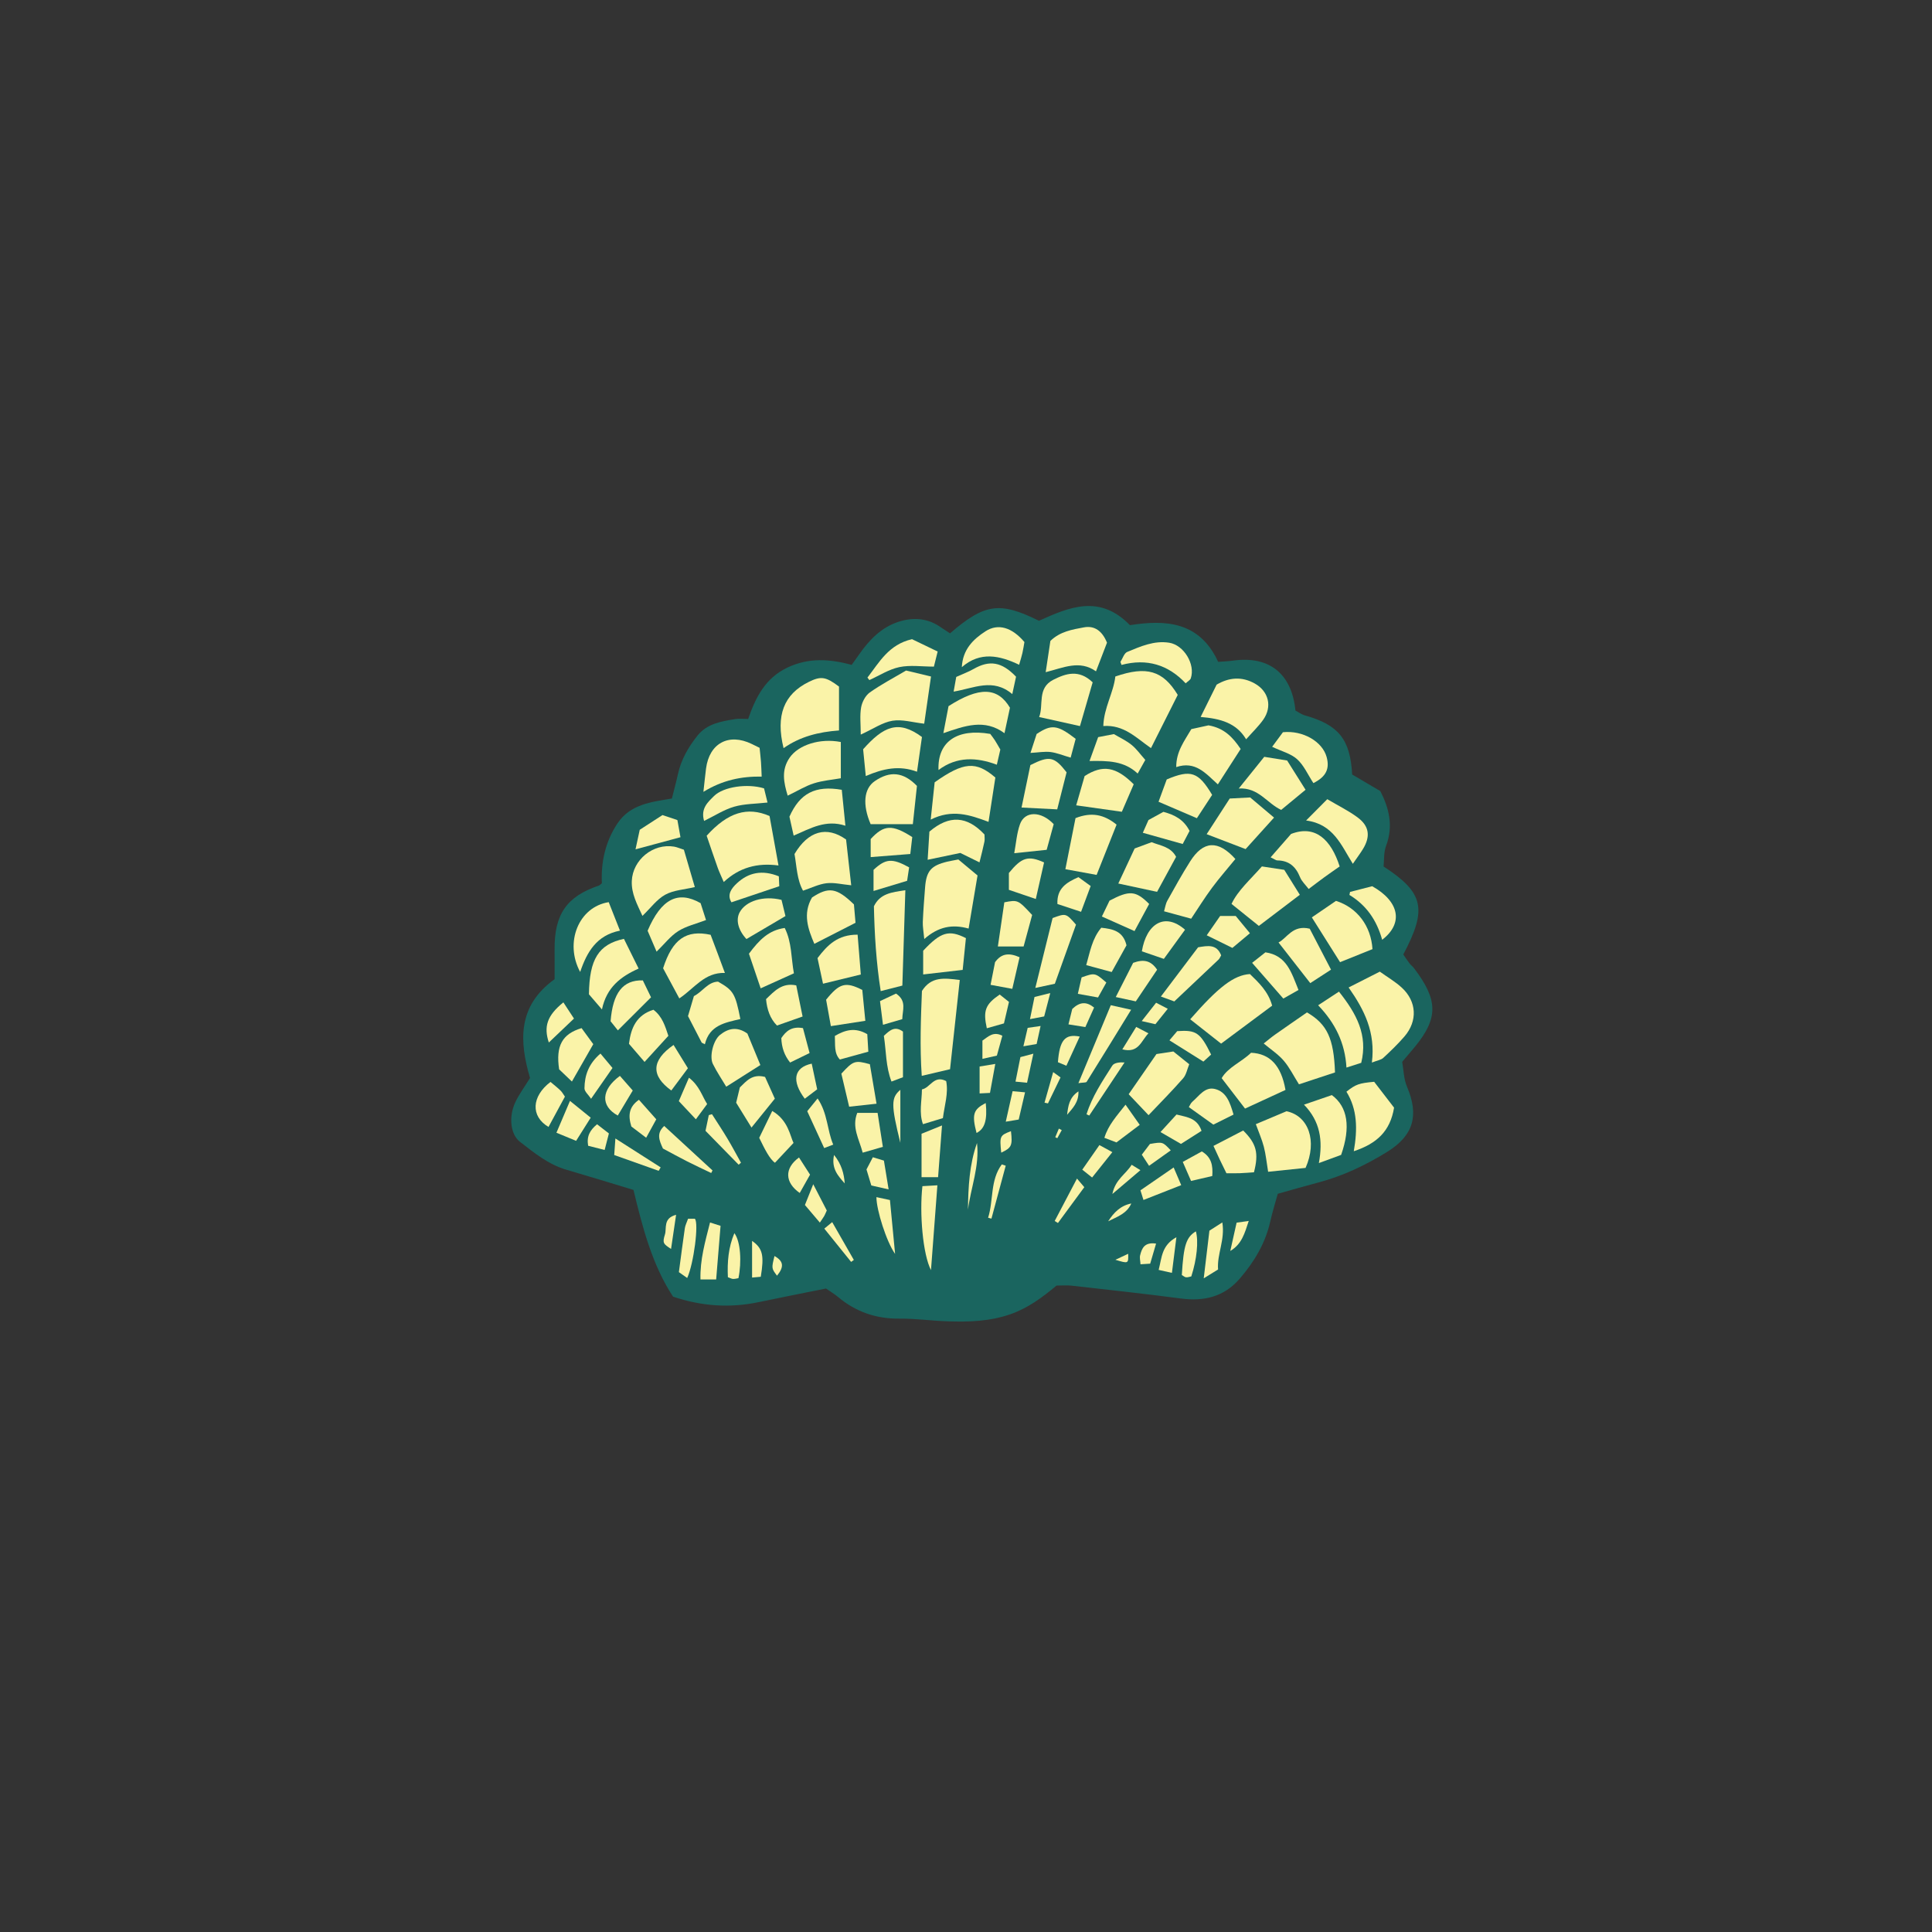<svg version="1.1" id="svg" xmlns="http://www.w3.org/2000/svg" xmlns:xlink="http://www.w3.org/1999/xlink" x="0px" y="0px"
	 width="200px" height="200px" viewBox="0 0 200 200" enable-background="new 0 0 200 200" xml:space="preserve">
<rect x="0" y="0" width="200" height="200" fill="#333333" stroke="none"/>
<path class="stroke" fill="#1a655f"  d="M146.362,100.204c-0.125-0.166-0.308-0.288-0.433-0.453c-0.243-0.321-0.465-0.66-0.661-0.942
	c2.495-4.717,2.138-6.39-2.039-9.111c0.067-0.635-0.002-1.445,0.257-2.132c0.77-2.043,0.319-3.888-0.597-5.675
	c-1.035-0.608-2.014-1.184-2.913-1.713c-0.199-3.665-1.416-5.139-4.883-6.117c-0.377-0.106-0.712-0.362-0.988-0.507
	c-0.385-3.851-2.745-5.685-6.453-5.168c-0.508,0.07-1.021,0.087-1.547,0.129c-1.946-4.223-5.5-4.366-9.133-3.799
	c-3.141-3.224-6.292-1.865-9.418-0.454c-4.067-2.01-5.611-1.794-9.208,1.302c-0.367-0.243-0.75-0.499-1.137-0.75
	c-1.33-0.864-2.785-0.907-4.218-0.438c-1.754,0.575-2.993,1.856-4.031,3.338c-0.261,0.37-0.525,0.738-0.795,1.115
	c-2.336-0.638-4.494-0.751-6.668,0.287c-2.285,1.091-3.275,3.086-4.047,5.312c-0.498,0-0.921-0.055-1.324,0.01
	c-1.449,0.232-2.922,0.466-3.918,1.708c-0.953,1.192-1.705,2.498-2.034,4.018c-0.177,0.812-0.397,1.612-0.619,2.499
	c-2.122,0.354-4.317,0.581-5.647,2.595c-1.248,1.892-1.707,3.999-1.6,6.179c-0.16,0.123-0.233,0.211-0.324,0.242
	c-3.287,1.114-4.6,2.927-4.572,6.607c0.01,1.037,0.002,2.076,0.002,3.078c-3.907,2.812-3.633,6.509-2.545,10.23
	c-0.568,0.926-1.137,1.686-1.53,2.526c-0.691,1.487-0.505,3.312,0.487,4.079c1.481,1.145,2.944,2.349,4.805,2.891
	c2.302,0.67,4.593,1.378,6.949,2.09c0.936,3.9,1.943,7.778,4.097,11.05c3.056,1.021,5.937,1.18,8.869,0.565
	c2.296-0.482,4.597-0.932,6.961-1.408c0.413,0.288,0.862,0.554,1.259,0.885c1.842,1.538,3.938,2.259,6.352,2.233
	c1.664-0.017,3.329,0.223,4.995,0.278c2.189,0.072,4.34,0.012,6.479-0.733c1.839-0.641,3.304-1.737,4.78-2.968
	c0.507,0,1.034-0.049,1.549,0.008c3.784,0.427,7.57,0.834,11.345,1.333c2.396,0.315,4.457-0.183,6.072-2.057
	c1.484-1.723,2.638-3.623,3.15-5.877c0.239-1.051,0.562-2.085,0.787-2.909c1.57-0.439,2.866-0.818,4.173-1.162
	c2.55-0.669,4.897-1.787,7.13-3.163c2.756-1.699,3.341-3.777,2.078-6.754c-0.352-0.828-0.358-1.805-0.5-2.581
	c0.518-0.611,0.892-1.043,1.257-1.485C148.971,105.346,148.838,103.472,146.362,100.204z"/>
<path fill-rule="evenodd" clip-rule="evenodd" fill="#faf3a8" class="fill" d="M115.459,70.03c3.235-1.113,4.93-0.618,6.46,1.905
	c-0.88,1.75-1.806,3.593-2.77,5.51c-1.542-1.07-2.804-2.441-4.934-2.287C114.268,73.277,115.276,71.699,115.459,70.03z"/>
<path fill-rule="evenodd" clip-rule="evenodd" fill="#faf3a8" class="fill" d="M74.922,91.304c-0.269-0.628-0.47-1.038-0.622-1.465
	c-0.4-1.123-0.78-2.253-1.147-3.325c2.199-2.437,4.221-3.033,6.509-2.043c0.139,0.768,0.295,1.626,0.45,2.486
	c0.146,0.807,0.291,1.615,0.477,2.637C78.386,89.298,76.535,89.806,74.922,91.304z"/>
<path fill-rule="evenodd" clip-rule="evenodd" fill="#faf3a8" class="fill" d="M142.017,109.997c0.388-3.136-0.772-5.44-2.408-7.773
	c1.128-0.572,2.126-1.078,3.23-1.64c0.782,0.563,1.6,1.035,2.276,1.659c1.55,1.429,1.651,3.448,0.278,5.048
	c-0.68,0.79-1.437,1.518-2.202,2.226C142.966,109.724,142.59,109.77,142.017,109.997z"/>
<path fill-rule="evenodd" clip-rule="evenodd" fill="#faf3a8" class="fill" d="M100.269,96.124c-1.679-0.47-3.12-0.21-4.589,1.083
	c-0.074-0.806-0.172-1.291-0.152-1.77c0.05-1.196,0.146-2.391,0.237-3.584c0.132-1.693,0.618-2.251,2.298-2.655
	c0.302-0.072,0.61-0.121,1.143-0.226c0.601,0.5,1.298,1.08,1.988,1.655C100.878,92.502,100.588,94.228,100.269,96.124z"/>
<path fill-rule="evenodd" clip-rule="evenodd" fill="#faf3a8" class="fill" d="M123.209,105.516c2.917-3.339,4.523-4.577,6.186-4.681
	c0.903,0.885,1.887,1.785,2.298,3.27c-1.798,1.337-3.572,2.658-5.285,3.932C125.28,107.148,124.283,106.363,123.209,105.516z"/>
<path fill-rule="evenodd" clip-rule="evenodd" fill="#faf3a8" class="fill" d="M99.355,101.446c-0.345,3.173-0.676,6.204-1.006,9.238
	c-0.993,0.233-1.837,0.431-2.93,0.688c-0.212-3.06-0.089-5.993,0.02-8.788C96.406,101.073,97.711,101.244,99.355,101.446z"/>
<path fill-rule="evenodd" clip-rule="evenodd" fill="#faf3a8" class="fill" d="M130.819,108.021c0.397-0.312,0.787-0.646,1.203-0.939
	c1.101-0.777,2.213-1.538,3.278-2.278c2.09,1.226,2.775,2.691,2.899,6.214c-1.217,0.401-2.479,0.818-3.731,1.231
	c-0.568-0.902-0.984-1.757-1.584-2.454C132.324,109.141,131.57,108.652,130.819,108.021z"/>
<path fill-rule="evenodd" clip-rule="evenodd" fill="#faf3a8" class="fill" d="M86.854,71.074c0,1.512,0,3.004,0,4.543
	c-2.096,0.15-4.027,0.629-5.739,1.832c-0.832-3.389,0.029-5.591,2.622-6.865C84.98,69.975,85.479,70.038,86.854,71.074z"/>
<path fill-rule="evenodd" clip-rule="evenodd" fill="#faf3a8" class="fill" d="M89.104,76.044c0-1.084-0.11-1.973,0.039-2.816
	c0.1-0.561,0.449-1.229,0.899-1.547c1.218-0.859,2.551-1.555,3.755-2.268c0.945,0.227,1.691,0.405,2.581,0.618
	c-0.241,1.675-0.469,3.25-0.705,4.885c-1.183-0.132-2.274-0.47-3.286-0.305C91.362,74.779,90.419,75.443,89.104,76.044z"/>
<path fill-rule="evenodd" clip-rule="evenodd" fill="#faf3a8" class="fill" d="M66.506,94.812c-0.559-1.215-1.156-2.308-1.102-3.612
	c0.091-2.195,2.205-3.921,4.377-3.557c0.303,0.051,0.591,0.184,1.015,0.319c0.364,1.246,0.741,2.531,1.132,3.868
	c-1.096,0.261-2.19,0.313-3.056,0.785C68.007,93.085,67.372,93.978,66.506,94.812z"/>
<path fill-rule="evenodd" clip-rule="evenodd" fill="#faf3a8" class="fill" d="M96.345,84.846c0.166-1.559,0.295-2.776,0.411-3.863
	c2.994-2.113,4.27-2.227,6.283-0.493c-0.216,1.399-0.45,2.918-0.708,4.591C100.37,84.337,98.545,83.743,96.345,84.846z"/>
<path fill-rule="evenodd" clip-rule="evenodd" fill="#faf3a8" class="fill" d="M90.467,93.818c0.637-1.317,1.818-1.451,3.255-1.661
	c-0.105,3.356-0.206,6.586-0.31,9.87c-0.758,0.194-1.402,0.358-2.241,0.572C90.704,99.641,90.53,96.722,90.467,93.818z"/>
<path fill-rule="evenodd" clip-rule="evenodd" fill="#faf3a8" class="fill" d="M82.247,88.408c1.408-2.373,3.316-2.951,5.339-1.502
	c0.159,1.427,0.338,3.006,0.532,4.738c-0.974-0.095-1.786-0.305-2.562-0.212c-0.801,0.095-1.565,0.484-2.427,0.771
	C82.491,91.044,82.483,89.732,82.247,88.408z"/>
<path fill-rule="evenodd" clip-rule="evenodd" fill="#faf3a8" class="fill" d="M123.309,95.102c-0.982-0.268-1.826-0.498-2.806-0.765
	c0.109-0.37,0.159-0.773,0.341-1.102c0.762-1.368,1.523-2.74,2.36-4.063c1.359-2.148,2.898-2.236,4.681-0.248
	c-0.803,0.984-1.656,1.955-2.424,2.99C124.692,92.953,124.01,94.056,123.309,95.102z"/>
<path fill-rule="evenodd" clip-rule="evenodd" fill="#faf3a8" class="fill" d="M124.289,74.219c0.617-1.245,1.12-2.263,1.656-3.345
	c1.264-0.743,2.594-0.879,3.955-0.113c1.434,0.806,1.824,2.39,0.869,3.744c-0.474,0.672-1.083,1.25-1.769,2.026
	C127.963,74.814,126.324,74.391,124.289,74.219z"/>
<path fill-rule="evenodd" clip-rule="evenodd" fill="#faf3a8" class="fill" d="M130.003,116.373c1.149-0.483,2.196-0.924,3.178-1.338
	c2.287,0.48,3.201,3.079,1.971,5.866c-1.194,0.124-2.505,0.26-3.876,0.401c-0.162-0.985-0.24-1.804-0.444-2.588
	C130.631,117.941,130.301,117.202,130.003,116.373z"/>
<path fill-rule="evenodd" clip-rule="evenodd" fill="#faf3a8" class="fill" d="M68.644,100.236c0.965-3.021,2.398-4.012,4.92-3.466
	c0.227,0.603,0.48,1.275,0.733,1.948c0.232,0.621,0.462,1.243,0.743,1.999c-2.122-0.067-3.138,1.586-4.718,2.637
	C69.743,102.28,69.186,101.243,68.644,100.236z"/>
<path fill-rule="evenodd" clip-rule="evenodd" fill="#faf3a8" class="fill" d="M130.63,89.692c0.847,0.128,1.563,0.238,2.317,0.353
	c0.508,0.816,0.999,1.604,1.611,2.584c-1.441,1.095-2.864,2.175-4.241,3.22c-0.956-0.77-1.827-1.469-2.83-2.276
	C128.147,92.171,129.441,91.048,130.63,89.692z"/>
<path fill-rule="evenodd" clip-rule="evenodd" fill="#faf3a8" class="fill" d="M125.104,75.088c1.615,0.284,2.499,1.208,3.329,2.447
	c-0.752,1.167-1.533,2.379-2.361,3.663c-1.27-1.144-2.321-2.454-4.308-1.789c-0.012-1.624,0.86-2.722,1.561-3.931
	C123.955,75.34,124.562,75.208,125.104,75.088z"/>
<path fill-rule="evenodd" clip-rule="evenodd" fill="#faf3a8" class="fill" d="M131.534,88.751c0.787-0.901,1.49-1.705,2.117-2.421
	c2.521-0.975,4.141,0.598,5.032,3.364c-0.494,0.347-1.037,0.718-1.569,1.104c-0.502,0.364-0.993,0.743-1.642,1.23
	c-0.329-0.437-0.721-0.79-0.896-1.229c-0.435-1.079-1.128-1.71-2.329-1.728C132.068,89.069,131.891,88.917,131.534,88.751z"/>
<path fill-rule="evenodd" clip-rule="evenodd" fill="#faf3a8" class="fill" d="M135.801,94.967c0.81-0.554,1.696-1.159,2.501-1.709
	c2.209,0.702,3.626,2.608,3.777,4.996c-1.069,0.43-2.163,0.869-3.356,1.349C137.787,98.118,136.837,96.611,135.801,94.967z"/>
<path fill-rule="evenodd" clip-rule="evenodd" fill="#faf3a8" class="fill" d="M87.041,76.812c0,1.248,0,2.435,0,3.753
	c-0.888,0.158-1.873,0.234-2.791,0.526c-0.881,0.28-1.69,0.784-2.709,1.275c-0.407-1.352-0.688-2.645,0.207-3.938
	C82.653,77.12,84.863,76.39,87.041,76.812z"/>
<path fill-rule="evenodd" clip-rule="evenodd" fill="#faf3a8" class="fill" d="M133.073,112.829c-1.459,0.673-2.856,1.317-4.187,1.931
	c-0.83-1.08-1.573-2.048-2.42-3.15c0.653-1.132,2.068-1.677,3.043-2.628C131.465,109.068,132.634,110.306,133.073,112.829z"/>
<path fill-rule="evenodd" clip-rule="evenodd" fill="#faf3a8" class="fill" d="M94.922,81.357c-0.146,1.353-0.294,2.737-0.425,3.961
	c-1.525,0-2.933,0-4.368,0c-0.859-2.009-0.713-3.68,0.434-4.461C92.123,79.792,93.501,79.895,94.922,81.357z"/>
<path fill-rule="evenodd" clip-rule="evenodd" fill="#faf3a8" class="fill" d="M113.521,90.57c-1.15-0.211-2.085-0.382-3.234-0.592
	c0.338-1.699,0.694-3.498,1.05-5.286c1.646-0.65,2.953-0.385,4.251,0.675C114.874,87.163,114.189,88.884,113.521,90.57z"/>
<path fill-rule="evenodd" clip-rule="evenodd" fill="#faf3a8" class="fill" d="M95.441,76.294c-0.165,1.154-0.322,2.267-0.512,3.594
	c-1.846-0.687-3.494-0.328-5.304,0.447c-0.106-1.069-0.196-1.969-0.274-2.771C91.459,75.189,93.002,74.482,95.441,76.294z"/>
<path fill-rule="evenodd" clip-rule="evenodd" fill="#faf3a8" class="fill" d="M128.944,87.898c-1.492-0.571-2.677-1.024-4.031-1.543
	c0.746-1.153,1.546-2.391,2.388-3.692c0.761-0.041,1.47-0.077,2.117-0.111c0.847,0.714,1.594,1.345,2.471,2.085
	C130.832,85.809,129.836,86.911,128.944,87.898z"/>
<path fill-rule="evenodd" clip-rule="evenodd" fill="#faf3a8" class="fill" d="M144.314,114.664c-0.403,2.443-1.785,3.721-4.171,4.51
	c0.401-2.295,0.372-4.332-0.762-6.161c0.969-0.767,1.293-0.882,2.872-1.027C142.935,112.869,143.625,113.768,144.314,114.664z"/>
<path fill-rule="evenodd" clip-rule="evenodd" fill="#faf3a8" class="fill" d="M107.571,74.227c0.493-1.226-0.24-2.999,1.476-3.862
	c1.274-0.639,2.631-1.111,4.066,0.269c-0.42,1.443-0.862,2.969-1.315,4.53C110.436,74.862,109.152,74.578,107.571,74.227z"/>
<path fill-rule="evenodd" clip-rule="evenodd" fill="#faf3a8" class="fill" d="M72.817,81.972c0.11-0.982,0.18-1.699,0.272-2.414
	c0.341-2.62,2.348-3.698,4.729-2.544c0.233,0.113,0.465,0.229,0.815,0.4c0.045,0.454,0.106,0.961,0.145,1.47
	c0.034,0.461,0.044,0.924,0.071,1.508C76.757,80.361,74.806,80.75,72.817,81.972z"/>
<path fill-rule="evenodd" clip-rule="evenodd" fill="#faf3a8" class="fill" d="M119.716,109.115c0.622-0.095,1.175-0.18,1.747-0.267
	c0.521,0.418,0.998,0.803,1.646,1.321c-0.209,0.503-0.303,1.083-0.631,1.457c-1.122,1.283-2.328,2.494-3.58,3.816
	c-0.764-0.806-1.352-1.424-2.058-2.169C117.779,111.916,118.742,110.521,119.716,109.115z"/>
<path fill-rule="evenodd" clip-rule="evenodd" fill="#faf3a8" class="fill" d="M114.596,66.53c-0.359,0.937-0.709,1.848-1.139,2.965
	c-1.703-1.199-3.35-0.378-5.208,0.089c0.19-1.267,0.341-2.265,0.487-3.235c0.994-0.973,2.26-1.18,3.474-1.405
	C113.316,64.74,114.104,65.322,114.596,66.53z"/>
<path fill-rule="evenodd" clip-rule="evenodd" fill="#faf3a8" class="fill" d="M133.244,78.728c0.686,1.09,1.266,2.01,1.907,3.029
	c-0.88,0.727-1.709,1.411-2.523,2.083c-1.496-0.697-2.329-2.335-4.392-2.215c0.982-1.222,1.788-2.223,2.639-3.279
	C131.681,78.476,132.439,78.598,133.244,78.728z"/>
<path fill-rule="evenodd" clip-rule="evenodd" fill="#faf3a8" class="fill" d="M97.656,75.898c0.217-1.132,0.388-2.026,0.536-2.798
	c3.172-2.027,5.081-1.986,6.358,0.163c-0.16,0.748-0.344,1.604-0.565,2.638C101.912,74.379,99.896,75.133,97.656,75.898z"/>
<path fill-rule="evenodd" clip-rule="evenodd" fill="#faf3a8" class="fill" d="M76.641,105.488c-1.591,0.379-3.198,0.638-3.673,2.615
	c-0.108-0.057-0.217-0.111-0.326-0.167c-0.464-0.9-0.929-1.801-1.42-2.751c0.204-0.69,0.408-1.381,0.61-2.068
	c0.91-0.464,1.428-1.458,2.5-1.499C75.925,102.526,76.121,102.844,76.641,105.488z"/>
<path fill-rule="evenodd" clip-rule="evenodd" fill="#faf3a8" class="fill" d="M77.369,106.993c0.457,1.109,0.908,2.206,1.344,3.26
	c-1.178,0.748-2.283,1.449-3.533,2.241c-0.408-0.686-0.953-1.489-1.382-2.35c-0.38-0.766,0.029-2.445,0.739-3.013
	C75.355,106.479,76.275,106.217,77.369,106.993z"/>
<path fill-rule="evenodd" clip-rule="evenodd" fill="#faf3a8" class="fill" d="M101.914,86.387c0,0.24,0.043,0.505-0.008,0.751
	c-0.133,0.651-0.305,1.293-0.51,2.135c-0.688-0.339-1.266-0.623-1.985-0.976c-0.979,0.205-2.078,0.434-3.381,0.706
	c0.069-1.114,0.128-2.072,0.181-2.913C98.271,84.333,100.116,84.463,101.914,86.387z"/>
<path fill-rule="evenodd" clip-rule="evenodd" fill="#faf3a8" class="fill" d="M88.399,93.624c0.06,0.68,0.116,1.344,0.164,1.902
	c-1.444,0.739-2.763,1.413-4.263,2.18c-0.643-1.516-1.227-3.094-0.242-4.796C85.787,91.771,86.615,91.894,88.399,93.624z"/>
<path fill-rule="evenodd" clip-rule="evenodd" fill="#faf3a8" class="fill" d="M60.967,102.929c0.045-3.633,0.995-5.173,3.623-5.74
	c0.465,0.94,0.956,1.934,1.52,3.076c-1.859,0.832-3.316,1.94-3.797,4.232C61.74,103.83,61.351,103.376,60.967,102.929z"/>
<path fill-rule="evenodd" clip-rule="evenodd" fill="#faf3a8" class="fill" d="M117.459,87.834c0.594-0.22,1.174-0.435,1.755-0.65
	c0.935,0.374,1.975,0.457,2.536,1.515c-0.66,1.215-1.324,2.437-1.971,3.625c-1.396-0.3-2.641-0.567-4.014-0.863
	C116.296,90.324,116.839,89.163,117.459,87.834z"/>
<path fill-rule="evenodd" clip-rule="evenodd" fill="#faf3a8" class="fill" d="M87.141,81.76c0.121,1.197,0.236,2.353,0.375,3.718
	c-2.023-0.66-3.57,0.252-5.357,1.025c-0.162-0.73-0.312-1.403-0.437-1.961C82.8,82.123,84.389,81.283,87.141,81.76z"/>
<path fill-rule="evenodd" clip-rule="evenodd" fill="#faf3a8" class="fill" d="M77.531,98.728c1.074-1.443,2.048-2.43,3.703-2.665
	c0.746,1.479,0.661,3.152,0.951,4.694c-1.12,0.506-2.182,0.986-3.441,1.555C78.338,101.113,77.92,99.875,77.531,98.728z"/>
<path fill-rule="evenodd" clip-rule="evenodd" fill="#faf3a8" class="fill" d="M117.362,81.189c-0.44,1.022-0.866,2.008-1.228,2.845
	c-1.689-0.238-3.159-0.446-4.727-0.667c0.302-1.047,0.603-2.089,0.875-3.034C114.163,79.134,115.522,79.355,117.362,81.189z"/>
<path fill-rule="evenodd" clip-rule="evenodd" fill="#faf3a8" class="fill" d="M135.207,84.938c0.801-0.806,1.439-1.449,2.191-2.206
	c1.109,0.657,2.188,1.183,3.138,1.885c1.225,0.906,1.351,1.984,0.546,3.292c-0.297,0.478-0.636,0.93-1.037,1.513
	C138.841,87.497,138.031,85.302,135.207,84.938z"/>
<path fill-rule="evenodd" clip-rule="evenodd" fill="#faf3a8" class="fill" d="M110.413,79.948c-0.334,1.319-0.663,2.615-0.972,3.837
	c-1.247-0.063-2.387-0.122-3.691-0.189c0.312-1.505,0.631-3.032,0.914-4.394C108.641,78.204,109.134,78.309,110.413,79.948z"/>
<path fill-rule="evenodd" clip-rule="evenodd" fill="#faf3a8" class="fill" d="M72.525,93.493c0.166,0.519,0.355,1.107,0.562,1.75
	c-1.011,0.387-2.036,0.618-2.875,1.146c-0.805,0.507-1.417,1.321-2.243,2.126c-0.359-0.838-0.657-1.531-0.929-2.165
	C68.445,93.062,70.175,92.154,72.525,93.493z"/>
<path fill-rule="evenodd" clip-rule="evenodd" fill="#faf3a8" class="fill" d="M134.99,114.353c1.119-0.385,2.031-0.697,2.883-0.99
	c1.645,1.224,1.967,3.311,0.96,6.191c-0.612,0.225-1.316,0.483-2.304,0.847C136.96,118.05,136.669,116.094,134.99,114.353z"/>
<path fill-rule="evenodd" clip-rule="evenodd" fill="#faf3a8" class="fill" d="M138.609,102.653c1.818,2.289,3.009,4.483,2.306,7.37
	c-0.455,0.146-0.882,0.283-1.53,0.492c-0.145-2.517-1.135-4.576-2.931-6.449C137.199,103.576,137.816,103.172,138.609,102.653z"/>
<path fill-rule="evenodd" clip-rule="evenodd" fill="#faf3a8" class="fill" d="M60.059,100.617c-1.646-3.034-0.164-6.739,2.955-7.226
	c0.348,0.881,0.716,1.814,1.164,2.948C61.766,96.82,60.763,98.536,60.059,100.617z"/>
<path fill-rule="evenodd" clip-rule="evenodd" fill="#faf3a8" class="fill" d="M125.481,82.285c-0.53,0.81-1.094,1.67-1.581,2.416
	c-1.336-0.573-2.555-1.097-3.968-1.704c0.246-0.671,0.572-1.56,0.848-2.31C123.283,79.631,124.054,79.905,125.481,82.285z"/>
<path fill-rule="evenodd" clip-rule="evenodd" fill="#faf3a8" class="fill" d="M99.568,69.063c0.092-1.84,1.185-2.891,2.442-3.708
	c1.319-0.858,2.756-0.405,4.038,1.109c-0.058,0.326-0.117,0.73-0.206,1.127c-0.077,0.349-0.19,0.69-0.342,1.226
	C103.474,67.847,101.477,67.412,99.568,69.063z"/>
<path fill-rule="evenodd" clip-rule="evenodd" fill="#faf3a8" class="fill" d="M132.353,97.565c0.878-0.443,1.456-1.857,3.229-1.426
	c0.676,1.299,1.407,2.706,2.205,4.239c-0.829,0.538-1.506,0.977-2.148,1.394C134.51,100.326,133.45,98.971,132.353,97.565z"/>
<path fill-rule="evenodd" clip-rule="evenodd" fill="#faf3a8" class="fill" d="M88.779,96.756c0.12,1.498,0.23,2.858,0.332,4.124
	c-1.389,0.336-2.565,0.624-3.913,0.953c-0.177-0.822-0.377-1.757-0.568-2.651C85.661,97.83,86.715,96.749,88.779,96.756z"/>
<path fill-rule="evenodd" clip-rule="evenodd" fill="#faf3a8" class="fill" d="M107.176,102.271c0.651-2.638,1.231-4.978,1.789-7.234
	c1.382-0.51,1.382-0.51,2.422,0.681c-0.715,1.998-1.457,4.071-2.19,6.12C108.553,101.975,108.054,102.083,107.176,102.271z"/>
<path fill-rule="evenodd" clip-rule="evenodd" fill="#faf3a8" class="fill" d="M102.509,75.973c0.186,0.254,0.35,0.455,0.487,0.672
	c0.193,0.304,0.367,0.621,0.558,0.947c-0.107,0.469-0.211,0.917-0.362,1.57c-2.088-0.778-4.135-0.876-6.038,0.549
	C97.036,76.78,99.075,75.38,102.509,75.973z"/>
<path fill-rule="evenodd" clip-rule="evenodd" fill="#faf3a8" class="fill" d="M135.962,81.067c-0.579-0.886-0.985-1.841-1.685-2.473
	c-0.646-0.584-1.606-0.82-2.584-1.285c0.383-0.519,0.768-1.038,1.116-1.51c2.064-0.211,4.083,0.96,4.523,2.564
	C137.665,79.57,137.287,80.404,135.962,81.067z"/>
<path fill-rule="evenodd" clip-rule="evenodd" fill="#faf3a8" class="fill" d="M99.991,97.114c-0.109,1.071-0.222,2.186-0.335,3.29
	c-1.418,0.163-2.682,0.309-4.089,0.471c0-0.853,0-1.692,0-2.455C97.383,96.478,98.23,96.221,99.991,97.114z"/>
<path fill-rule="evenodd" clip-rule="evenodd" fill="#faf3a8" class="fill" d="M115.987,68.521c0.229-0.355,0.382-0.901,0.704-1.034
	c1.382-0.571,2.779-1.199,4.346-0.952c1.515,0.238,2.728,2.236,2.232,3.691c-0.058,0.167-0.279,0.278-0.527,0.513
	c-1.812-1.931-4.023-2.602-6.642-1.906C116.062,68.729,116.024,68.625,115.987,68.521z"/>
<path fill-rule="evenodd" clip-rule="evenodd" fill="#faf3a8" class="fill" d="M128.695,117.029c1.375,1.364,1.628,2.337,1.115,4.326
	c-0.449,0.03-0.949,0.077-1.452,0.094c-0.464,0.017-0.93,0.005-1.398,0.005c-0.24-0.492-0.467-0.946-0.686-1.404
	c-0.198-0.419-0.389-0.843-0.656-1.426C126.652,118.088,127.693,117.548,128.695,117.029z"/>
<path fill-rule="evenodd" clip-rule="evenodd" fill="#faf3a8" class="fill" d="M89.798,70.142c1.222-1.572,2.189-3.421,4.615-3.974
	c0.778,0.375,1.688,0.813,2.653,1.278c-0.159,0.641-0.27,1.079-0.389,1.562c-1.246,0-2.453-0.182-3.574,0.051
	c-1.082,0.226-2.076,0.878-3.109,1.343C89.93,70.315,89.863,70.228,89.798,70.142z"/>
<path fill-rule="evenodd" clip-rule="evenodd" fill="#faf3a8" class="fill" d="M89.264,102.477c0.096,0.969,0.199,2.028,0.314,3.197
	c-1.223,0.188-2.314,0.355-3.567,0.55c-0.188-1.044-0.35-1.939-0.493-2.733C86.894,101.777,87.538,101.598,89.264,102.477z"/>
<path fill-rule="evenodd" clip-rule="evenodd" fill="#faf3a8" class="fill" d="M124.026,98.064c1.011-0.172,1.936-0.346,2.388,0.834
	c-0.105,0.175-0.16,0.333-0.268,0.435c-1.503,1.43-3.014,2.853-4.583,4.334c-0.425-0.155-0.849-0.31-1.388-0.506
	C121.51,101.397,122.774,99.722,124.026,98.064z"/>
<path fill-rule="evenodd" clip-rule="evenodd" fill="#faf3a8" class="fill" d="M80.903,93.154c0.138,0.565,0.27,1.107,0.407,1.679
	c-1.378,0.812-2.696,1.587-4.039,2.377c-0.844-0.908-1.134-1.975-0.698-2.774C77.207,93.271,79.006,92.689,80.903,93.154z"/>
<path fill-rule="evenodd" clip-rule="evenodd" fill="#faf3a8" class="fill" d="M69.189,107.228c-0.822,0.901-1.58,1.731-2.465,2.701
	c-0.518-0.602-1.072-1.246-1.613-1.875c0.207-1.685,0.795-2.977,2.53-3.525C68.566,105.221,68.863,106.25,69.189,107.228z"/>
<path fill-rule="evenodd" clip-rule="evenodd" fill="#faf3a8" class="fill" d="M77.794,116.724c-0.519-0.843-1.056-1.711-1.587-2.572
	c0.139-0.575,0.258-1.074,0.381-1.582c0.68-0.652,1.271-1.436,2.61-1.087c0.346,0.768,0.739,1.644,1.013,2.25
	C79.32,114.833,78.604,115.721,77.794,116.724z"/>
<path fill-rule="evenodd" clip-rule="evenodd" fill="#faf3a8" class="fill" d="M105.963,97.978c-0.892,0-1.658,0-2.664,0
	c0.236-1.618,0.457-3.124,0.669-4.571c1.407-0.27,1.407-0.27,2.88,1.311C106.566,95.754,106.271,96.844,105.963,97.978z"/>
<path fill-rule="evenodd" clip-rule="evenodd" fill="#faf3a8" class="fill" d="M112.445,99.908c0.389-1.351,0.607-2.743,1.558-3.87
	c1.224,0.133,2.258,0.352,2.612,1.819c-0.48,0.869-1.008,1.818-1.533,2.766C114.166,100.375,113.336,100.15,112.445,99.908z"/>
<path fill-rule="evenodd" clip-rule="evenodd" fill="#faf3a8" class="fill" d="M87.904,114.565c-0.286-1.214-0.557-2.362-0.807-3.42
	c1.241-1.349,1.402-1.405,2.95-0.979c0.214,1.264,0.443,2.621,0.692,4.089C89.775,114.361,88.973,114.449,87.904,114.565z"/>
<path fill-rule="evenodd" clip-rule="evenodd" fill="#faf3a8" class="fill" d="M113.68,76.308c0.638-0.123,1.095-0.212,1.629-0.315
	c0.601,0.357,1.274,0.667,1.833,1.119c0.517,0.417,0.911,0.986,1.419,1.554c-0.24,0.429-0.487,0.871-0.789,1.412
	c-1.4-1.316-3.071-1.332-4.986-1.298C113.107,77.889,113.38,77.136,113.68,76.308z"/>
<path fill-rule="evenodd" clip-rule="evenodd" fill="#faf3a8" class="fill" d="M143.082,97.285c-0.572-2.052-1.65-3.586-3.39-4.642
	c0.021-0.104,0.043-0.208,0.065-0.312c0.802-0.207,1.605-0.414,2.294-0.59C144.866,93.323,145.311,95.576,143.082,97.285z"/>
<path fill-rule="evenodd" clip-rule="evenodd" fill="#faf3a8" class="fill" d="M59.204,111.96c-0.505-0.481-0.948-0.906-1.323-1.263
	c-0.361-2.423,0.312-3.666,2.324-4.266c0.397,0.546,0.82,1.126,1.211,1.661C60.686,109.369,60.001,110.569,59.204,111.96z"/>
<path fill-rule="evenodd" clip-rule="evenodd" fill="#faf3a8" class="fill" d="M109.078,85.317c-0.236,0.865-0.492,1.802-0.727,2.656
	c-1.162,0.122-2.174,0.227-3.358,0.351c0.191-1.012,0.258-2.052,0.594-2.997C106.076,83.944,107.763,83.924,109.078,85.317z"/>
<path fill-rule="evenodd" clip-rule="evenodd" fill="#faf3a8" class="fill" d="M82.145,118.316c-0.744,0.795-1.262,1.349-1.92,2.051
	c-0.551-0.377-1.067-1.421-1.631-2.578c0.408-0.846,0.831-1.716,1.348-2.782C81.605,115.969,81.791,117.608,82.145,118.316z"/>
<path fill-rule="evenodd" clip-rule="evenodd" fill="#faf3a8" class="fill" d="M98.719,71.596c0.111-0.615,0.196-1.097,0.271-1.521
	c0.677-0.306,1.262-0.518,1.796-0.823c1.643-0.939,2.909-0.753,4.395,0.801c-0.104,0.481-0.229,1.059-0.39,1.802
	C102.783,70.149,100.816,71.255,98.719,71.596z"/>
<path fill-rule="evenodd" clip-rule="evenodd" fill="#faf3a8" class="fill" d="M66.546,101.49c0.319,0.661,0.626,1.292,0.848,1.752
	c-1.202,1.198-2.271,2.265-3.432,3.422c-0.2-0.251-0.508-0.635-0.754-0.943C63.441,102.79,64.472,101.429,66.546,101.49z"/>
<path fill-rule="evenodd" clip-rule="evenodd" fill="#faf3a8" class="fill" d="M72.886,84.982c-0.377-1.299,0.407-1.956,1.028-2.576
	c0.973-0.971,3.478-1.321,5.18-0.794c0.1,0.404,0.218,0.888,0.359,1.466c-1.237,0.14-2.393,0.124-3.453,0.432
	C74.941,83.817,73.977,84.45,72.886,84.982z"/>
<path fill-rule="evenodd" clip-rule="evenodd" fill="#faf3a8" class="fill" d="M114.99,104.058c0.807,0.181,1.328,0.298,2.104,0.471
	c-1.611,2.623-3.094,5.047-4.602,7.456c-0.065,0.104-0.358,0.064-0.856,0.142C112.787,109.359,113.848,106.809,114.99,104.058z"/>
<path fill-rule="evenodd" clip-rule="evenodd" fill="#faf3a8" class="fill" d="M118.961,93.577c-0.524,0.97-1.011,1.872-1.517,2.808
	c-1.165-0.52-2.19-0.979-3.378-1.508c0.277-0.575,0.559-1.16,0.794-1.644C116.936,92.144,117.565,92.19,118.961,93.577z"/>
<path fill-rule="evenodd" clip-rule="evenodd" fill="#faf3a8" class="fill" d="M134.419,102.482c-0.631,0.357-1.111,0.629-1.571,0.889
	c-1.094-1.254-2.105-2.412-3.229-3.698c0.412-0.326,0.883-0.697,1.378-1.089C133.203,98.912,133.681,100.661,134.419,102.482z"/>
<path fill-rule="evenodd" clip-rule="evenodd" fill="#faf3a8" class="fill" d="M90.132,88.726c0-0.574,0-1.215,0-1.868
	c1.365-1.479,2.218-1.542,4.305-0.205c-0.064,0.559-0.138,1.192-0.203,1.753C92.805,88.519,91.533,88.617,90.132,88.726z"/>
<path fill-rule="evenodd" clip-rule="evenodd" fill="#faf3a8" class="fill" d="M79.301,103.431c0.862-0.833,1.66-1.734,3.127-1.425
	c0.223,1.096,0.438,2.149,0.656,3.223c-0.908,0.32-1.728,0.608-2.652,0.934C79.725,105.454,79.402,104.521,79.301,103.431z"/>
<path fill-rule="evenodd" clip-rule="evenodd" fill="#faf3a8" class="fill" d="M108.082,89.279c-0.296,1.308-0.578,2.553-0.856,3.785
	c-0.969-0.33-1.841-0.627-2.787-0.949c0-0.559,0-1.17,0-1.743C105.752,88.763,106.424,88.531,108.082,89.279z"/>
<path fill-rule="evenodd" clip-rule="evenodd" fill="#faf3a8" class="fill" d="M122.675,96.245c-0.748,1.028-1.468,2.018-2.193,3.018
	c-0.829-0.285-1.554-0.534-2.277-0.782C118.67,95.628,120.578,94.398,122.675,96.245z"/>
<path fill-rule="evenodd" clip-rule="evenodd" fill="#faf3a8" class="fill" d="M127.695,115.38c-0.819,0.408-1.501,0.747-2.09,1.041
	c-0.899-0.642-1.687-1.205-2.537-1.813c0.104-0.163,0.196-0.419,0.377-0.57c0.695-0.588,1.286-1.566,2.329-1.306
	C126.96,113.026,127.328,114.124,127.695,115.38z"/>
<path fill-rule="evenodd" clip-rule="evenodd" fill="#faf3a8" class="fill" d="M115.503,103.214c0.673-1.322,1.272-2.501,1.801-3.542
	c1.104-0.403,1.84-0.235,2.481,0.711c-0.686,1.019-1.401,2.082-2.206,3.278C116.952,103.526,116.32,103.39,115.503,103.214z"/>
<path fill-rule="evenodd" clip-rule="evenodd" fill="#faf3a8" class="fill" d="M106.674,77.942c0.27-0.825,0.46-1.41,0.639-1.961
	c1.545-1.024,2.143-0.958,4.039,0.504c-0.162,0.607-0.339,1.274-0.518,1.945c-0.806-0.233-1.432-0.499-2.081-0.58
	C108.149,77.775,107.522,77.896,106.674,77.942z"/>
<path fill-rule="evenodd" clip-rule="evenodd" fill="#faf3a8" class="fill" d="M95.488,122.791c0.497-0.028,0.927-0.054,1.55-0.089
	c-0.229,3.037-0.446,5.909-0.663,8.781C95.532,129.854,95.17,125.618,95.488,122.791z"/>
<path fill-rule="evenodd" clip-rule="evenodd" fill="#faf3a8" class="fill" d="M97.11,121.863c-0.653,0-1.132,0-1.712,0c0-1.555,0-2.982,0-4.497
	c0.631-0.256,1.225-0.497,2.118-0.86C97.371,118.426,97.249,120.043,97.11,121.863z"/>
<path fill-rule="evenodd" clip-rule="evenodd" fill="#faf3a8" class="fill" d="M65.788,87.923c0.146-0.672,0.281-1.302,0.438-2.025
	c0.768-0.496,1.543-0.998,2.355-1.523c0.529,0.178,1.006,0.339,1.543,0.52c0.119,0.659,0.227,1.259,0.318,1.773
	C68.887,87.087,67.429,87.48,65.788,87.923z"/>
<path fill-rule="evenodd" clip-rule="evenodd" fill="#faf3a8" class="fill" d="M123.144,86.015c-0.231,0.44-0.485,0.923-0.712,1.355
	c-1.439-0.405-2.745-0.772-4.128-1.161c0.153-0.344,0.355-0.8,0.586-1.319c0.516-0.282,1.052-0.576,1.546-0.848
	C121.617,84.36,122.543,84.849,123.144,86.015z"/>
<path fill-rule="evenodd" clip-rule="evenodd" fill="#faf3a8" class="fill" d="M97.609,115.746c-0.746,0.227-1.336,0.406-2.065,0.628
	c-0.427-1.201-0.115-2.368-0.106-3.599c0.869-0.161,1.237-1.525,2.51-0.862C98.197,113.183,97.775,114.421,97.609,115.746z"/>
<path fill-rule="evenodd" clip-rule="evenodd" fill="#faf3a8" class="fill" d="M89.306,119.324c-0.366-1.404-1.155-2.625-0.563-4.118
	c0.748,0,1.354,0,2.105,0c0.181,1.165,0.359,2.316,0.545,3.516C90.674,118.93,90.097,119.095,89.306,119.324z"/>
<path fill-rule="evenodd" clip-rule="evenodd" fill="#faf3a8" class="fill" d="M80.625,90.716c0.02,0.427,0.035,0.771,0.046,1.024
	c-1.696,0.57-3.289,1.106-4.952,1.666c-0.5-0.81,0.028-1.47,0.57-1.974C77.488,90.317,78.906,90.021,80.625,90.716z"/>
<path fill-rule="evenodd" clip-rule="evenodd" fill="#faf3a8" class="fill" d="M127.577,98.128c-0.937-0.46-1.704-0.838-2.657-1.307
	c0.48-0.692,0.957-1.379,1.387-1.998c0.637,0,1.094,0,1.616,0c0.454,0.551,0.905,1.1,1.469,1.785
	C128.745,97.15,128.168,97.634,127.577,98.128z"/>
<path fill-rule="evenodd" clip-rule="evenodd" fill="#faf3a8" class="fill" d="M69.494,112.888c-2.108-1.526-2.084-3.098,0.233-4.716
	c0.499,0.811,0.993,1.611,1.485,2.411C70.592,111.418,70.043,112.153,69.494,112.888z"/>
<path fill-rule="evenodd" clip-rule="evenodd" fill="#faf3a8" class="fill" d="M56.987,112.001c0.339,0.287,0.704,0.57,1.036,0.891
	c0.18,0.171,0.297,0.405,0.458,0.631c-0.581,1.071-1.14,2.103-1.699,3.137C54.922,115.567,55.013,113.504,56.987,112.001z"/>
<path fill-rule="evenodd" clip-rule="evenodd" fill="#faf3a8" class="fill" d="M94.114,89.79c-0.075,0.494-0.142,0.938-0.21,1.392
	c-1.159,0.351-2.238,0.677-3.476,1.051c0-0.773,0-1.456,0-2.186C91.68,88.885,92.345,88.811,94.114,89.79z"/>
<path fill-rule="evenodd" clip-rule="evenodd" fill="#faf3a8" class="fill" d="M73.502,126.551c0.473,0.15,0.753,0.24,1.09,0.347
	c-0.152,1.847-0.299,3.64-0.455,5.55c-0.561,0-1.034,0-1.624,0C72.46,130.398,72.991,128.579,73.502,126.551z"/>
<path fill-rule="evenodd" clip-rule="evenodd" fill="#faf3a8" class="fill" d="M93.475,111.514c-0.458,0.172-0.748,0.282-1.188,0.448
	c-0.602-1.55-0.543-3.16-0.791-4.731c0.611-0.571,1.132-1.064,1.979-0.441C93.475,108.321,93.475,109.867,93.475,111.514z"/>
<path fill-rule="evenodd" clip-rule="evenodd" fill="#faf3a8" class="fill" d="M89.781,107.058c0.039,0.639,0.072,1.198,0.108,1.812
	c-0.995,0.275-1.923,0.531-2.944,0.812c-0.627-0.656-0.469-1.546-0.521-2.443C87.485,106.625,88.513,106.316,89.781,107.058z"/>
<path fill-rule="evenodd" clip-rule="evenodd" fill="#faf3a8" class="fill" d="M109.463,93.582c-0.072-1.606,0.912-2.225,2.178-2.779
	c0.359,0.261,0.764,0.553,1.266,0.917c-0.347,0.929-0.665,1.782-0.996,2.671C111.038,94.103,110.277,93.852,109.463,93.582z"/>
<path fill-rule="evenodd" clip-rule="evenodd" fill="#faf3a8" class="fill" d="M68.627,118.895c-0.401-0.868-0.687-1.58,0.133-2.336
	c1.684,1.552,3.342,3.078,4.999,4.605c-0.045,0.089-0.091,0.177-0.136,0.265c-0.832-0.4-1.67-0.787-2.491-1.204
	C70.298,119.802,69.479,119.349,68.627,118.895z"/>
<path fill-rule="evenodd" clip-rule="evenodd" fill="#faf3a8" class="fill" d="M57.602,117.261c0.497-1.17,0.893-2.1,1.402-3.297
	c0.832,0.675,1.453,1.178,2.146,1.738c-0.492,0.781-0.951,1.509-1.511,2.397C59.078,117.87,58.488,117.627,57.602,117.261z"/>
<path fill-rule="evenodd" clip-rule="evenodd" fill="#faf3a8" class="fill" d="M102.543,101.948c0.159-0.806,0.318-1.603,0.465-2.346
	c0.662-0.915,1.455-0.987,2.538-0.509c-0.245,1.063-0.495,2.145-0.754,3.272C104.02,102.222,103.348,102.097,102.543,101.948z"/>
<path fill-rule="evenodd" clip-rule="evenodd" fill="#faf3a8" class="fill" d="M117.984,116.444c-0.77,0.58-1.512,1.141-2.409,1.818
	c-0.212-0.081-0.681-0.259-1.25-0.475c0.396-1.315,1.259-2.239,2.19-3.431C117.013,115.064,117.411,115.629,117.984,116.444z"/>
<path fill-rule="evenodd" clip-rule="evenodd" fill="#faf3a8" class="fill" d="M83.124,106.431c0.238,0.898,0.458,1.73,0.684,2.579
	c-0.718,0.351-1.312,0.641-2.015,0.984c-0.597-0.738-0.878-1.569-0.912-2.531C81.375,106.723,81.967,106.224,83.124,106.431z"/>
<path fill-rule="evenodd" clip-rule="evenodd" fill="#faf3a8" class="fill" d="M121.059,107.694c0.242-0.285,0.539-0.638,0.807-0.952
	c1.966-0.132,2.373,0.131,3.509,2.425c-0.234,0.213-0.557,0.505-0.803,0.729C123.248,109.066,122.172,108.391,121.059,107.694z"/>
<path fill-rule="evenodd" clip-rule="evenodd" fill="#faf3a8" class="fill" d="M63.953,115.481c-1.805-0.988-1.734-2.67,0.219-4.105
	c0.445,0.507,0.902,1.026,1.33,1.513C64.955,113.802,64.482,114.594,63.953,115.481z"/>
<path fill-rule="evenodd" clip-rule="evenodd" fill="#faf3a8" class="fill" d="M71.229,126.163c0.336,0,0.535,0,0.7,0
	c0.434,0.434-0.116,4.669-0.791,6.134c-0.286-0.201-0.554-0.391-0.86-0.606c0.208-1.554,0.398-3.053,0.617-4.548
	C70.939,126.839,71.092,126.554,71.229,126.163z"/>
<path fill-rule="evenodd" clip-rule="evenodd" fill="#faf3a8" class="fill" d="M124.383,117.064c-0.761,0.483-1.448,0.921-2.13,1.354
	c-0.699-0.404-1.32-0.764-2.12-1.228c0.628-0.687,1.178-1.288,1.66-1.816C122.984,115.661,123.93,115.768,124.383,117.064z"/>
<path fill-rule="evenodd" clip-rule="evenodd" fill="#faf3a8" class="fill" d="M62.161,109.065c0.479,0.576,0.866,1.039,1.245,1.492
	c-0.725,1.042-1.396,2.009-2.218,3.187c-0.271-0.411-0.687-0.751-0.683-1.086C60.519,111.334,60.921,110.126,62.161,109.065z"/>
<path fill-rule="evenodd" clip-rule="evenodd" fill="#faf3a8" class="fill" d="M66.142,113.849c0.626,0.706,1.168,1.313,1.795,2.021
	c-0.268,0.488-0.608,1.111-1.047,1.909c-0.577-0.438-1.087-0.825-1.532-1.165C65.004,115.471,65.098,114.581,66.142,113.849z"/>
<path fill-rule="evenodd" clip-rule="evenodd" fill="#faf3a8" class="fill" d="M125.198,127.398c0.337-0.214,0.741-0.474,1.337-0.854
	c0.297,1.834-0.565,3.265-0.441,4.872c-0.403,0.248-0.776,0.479-1.484,0.916C124.826,130.511,125.004,129.018,125.198,127.398z"/>
<path fill-rule="evenodd" clip-rule="evenodd" fill="#faf3a8" class="fill" d="M70.271,113.989c0.345-0.798,0.658-1.522,1.048-2.425
	c1.088,0.842,1.342,1.864,1.885,2.726c-0.383,0.517-0.715,0.968-1.168,1.579C71.427,115.22,70.885,114.643,70.271,113.989z"/>
<path fill-rule="evenodd" clip-rule="evenodd" fill="#faf3a8" class="fill" d="M123.298,122.251c-0.333-0.765-0.56-1.285-0.858-1.97
	c0.644-0.354,1.303-0.717,1.975-1.086c1.006,0.606,1.156,1.457,1.08,2.545C124.746,121.915,124.059,122.075,123.298,122.251z"/>
<path fill-rule="evenodd" clip-rule="evenodd" fill="#faf3a8" class="fill" d="M83.565,115.032c0.366-0.451,0.651-0.802,1.073-1.32
	c1.057,1.558,0.972,3.271,1.618,4.778c-0.36,0.138-0.55,0.211-0.937,0.358C84.734,117.574,84.157,116.32,83.565,115.032z"/>
<path fill-rule="evenodd" clip-rule="evenodd" fill="#faf3a8" class="fill" d="M118.058,123.222c1.179-0.812,2.218-1.527,3.438-2.367
	c0.307,0.717,0.515,1.204,0.783,1.83c-1.355,0.534-2.578,1.014-3.908,1.536C118.272,123.906,118.188,123.637,118.058,123.222z"/>
<path fill-rule="evenodd" clip-rule="evenodd" fill="#faf3a8" class="fill" d="M56.814,107.921c-0.543-1.649-0.183-2.792,1.506-4.156
	c0.386,0.59,0.762,1.163,1.098,1.677C58.494,106.322,57.639,107.136,56.814,107.921z"/>
<path fill-rule="evenodd" clip-rule="evenodd" fill="#faf3a8" class="fill" d="M103.491,102.954c0.289,0.23,0.6,0.479,0.958,0.763
	c-0.176,0.75-0.34,1.45-0.521,2.225c-0.6,0.17-1.186,0.337-1.773,0.503C101.753,104.619,101.998,103.971,103.491,102.954z"/>
<path fill-rule="evenodd" clip-rule="evenodd" fill="#faf3a8" class="fill" d="M92.66,129.805c-0.889-1.247-1.934-4.547-1.933-5.879
	c0.446,0.097,0.864,0.186,1.4,0.302C92.302,126.042,92.466,127.768,92.66,129.805z"/>
<path fill-rule="evenodd" clip-rule="evenodd" fill="#faf3a8" class="fill" d="M91.098,103.636c0.691-0.325,1.186-0.558,1.656-0.78
	c1.146,0.762,0.663,1.712,0.65,2.646c-0.629,0.183-1.21,0.352-1.998,0.582C91.302,105.254,91.209,104.523,91.098,103.636z"/>
<path fill-rule="evenodd" clip-rule="evenodd" fill="#faf3a8" class="fill" d="M76.465,120.569c-1.127-1.153-2.256-2.304-3.431-3.505
	c0.12-0.575,0.23-1.103,0.341-1.629c0.11-0.031,0.221-0.061,0.33-0.092c0.535,0.842,1.088,1.67,1.599,2.524
	c0.49,0.819,0.937,1.664,1.402,2.498C76.625,120.434,76.546,120.5,76.465,120.569z"/>
<path fill-rule="evenodd" clip-rule="evenodd" fill="#faf3a8" class="fill" d="M122.342,131.99c0.185-3.097,0.454-3.915,1.456-4.521
	c0.284,1.023,0.103,2.873-0.474,4.664c-0.156,0.031-0.352,0.106-0.539,0.094C122.648,132.218,122.52,132.091,122.342,131.99z"/>
<path fill-rule="evenodd" clip-rule="evenodd" fill="#faf3a8" class="fill" d="M84.594,112.765c-0.493,0.374-0.889,0.675-1.284,0.975
	c-1.376-1.829-1.148-3.236,0.718-3.632C84.205,110.94,84.383,111.776,84.594,112.765z"/>
<path fill-rule="evenodd" clip-rule="evenodd" fill="#faf3a8" class="fill" d="M83.856,121.601c-0.419,0.745-0.742,1.318-1.068,1.896
	c-1.539-1.079-1.619-2.547-0.075-3.675C83.088,120.407,83.458,120.982,83.856,121.601z"/>
<path fill-rule="evenodd" clip-rule="evenodd" fill="#faf3a8" class="fill" d="M91.99,123.125c-0.752-0.171-1.24-0.281-1.791-0.404
	c-0.165-0.551-0.326-1.082-0.501-1.66c0.21-0.401,0.417-0.798,0.659-1.263c0.393,0.119,0.717,0.218,1.146,0.348
	C91.658,121.09,91.811,122.015,91.99,123.125z"/>
<path fill-rule="evenodd" clip-rule="evenodd" fill="#faf3a8" class="fill" d="M114.527,101.713c-0.309,0.556-0.58,1.042-0.859,1.544
	c-0.7-0.126-1.303-0.234-2.09-0.377c0.141-0.614,0.272-1.188,0.389-1.702C113.352,100.692,113.352,100.692,114.527,101.713z"/>
<path fill-rule="evenodd" clip-rule="evenodd" fill="#faf3a8" class="fill" d="M68.188,121.203c-1.502-0.534-3.004-1.066-4.604-1.635
	c0.037-0.536,0.069-0.972,0.122-1.713c1.7,1.086,3.192,2.038,4.685,2.991C68.322,120.964,68.256,121.083,68.188,121.203z"/>
<path fill-rule="evenodd" clip-rule="evenodd" fill="#faf3a8" class="fill" d="M76.022,127.656c0.647,0.856,0.766,3,0.421,4.661
	c-0.17,0.027-0.363,0.084-0.558,0.078c-0.14-0.004-0.279-0.089-0.534-0.179C75.278,130.656,75.399,129.128,76.022,127.656z"/>
<path fill-rule="evenodd" clip-rule="evenodd" fill="#faf3a8" class="fill" d="M113.055,121.896c-0.398-0.316-0.63-0.5-1.019-0.811
	c0.594-0.851,1.158-1.66,1.775-2.546c0.527,0.288,0.857,0.469,1.339,0.73C114.424,120.181,113.793,120.971,113.055,121.896z"/>
<path fill-rule="evenodd" clip-rule="evenodd" fill="#faf3a8" class="fill" d="M112.477,115.354c0.568-1.839,1.644-3.429,2.662-5.036
	c0.192-0.304,0.758-0.37,1.273-0.333c-1.217,1.832-2.435,3.664-3.653,5.497C112.666,115.438,112.571,115.396,112.477,115.354z"/>
<path fill-rule="evenodd" clip-rule="evenodd" fill="#faf3a8" class="fill" d="M113.26,104.302c-0.297,0.663-0.586,1.308-0.904,2.019
	c-0.551-0.088-1.043-0.167-1.75-0.279c0.152-0.616,0.292-1.181,0.394-1.596C111.801,103.686,112.48,103.675,113.26,104.302z"/>
<path fill-rule="evenodd" clip-rule="evenodd" fill="#faf3a8" class="fill" d="M85.588,125.31c-0.138,0.303-0.191,0.446-0.268,0.577
	c-0.104,0.178-0.228,0.344-0.449,0.675c-0.584-0.688-1.033-1.219-1.546-1.821c0.25-0.625,0.488-1.22,0.861-2.15
	C84.75,123.683,85.16,124.48,85.588,125.31z"/>
<path fill-rule="evenodd" clip-rule="evenodd" fill="#faf3a8" class="fill" d="M111.773,107.304c-0.491,1.07-0.915,2-1.382,3.021
	c-0.376-0.158-0.639-0.268-0.876-0.366C109.687,107.705,110.227,106.997,111.773,107.304z"/>
<path fill-rule="evenodd" clip-rule="evenodd" fill="#faf3a8" class="fill" d="M121.197,119.085c-0.707,0.504-1.395,0.992-2.246,1.599
	c-0.268-0.409-0.487-0.748-0.752-1.154c0.263-0.346,0.568-0.75,0.842-1.108C120.361,118.195,120.361,118.195,121.197,119.085z"/>
<path fill-rule="evenodd" clip-rule="evenodd" fill="#faf3a8" class="fill" d="M101.139,118.327c0.27,2.383-0.629,4.591-0.937,6.89
	C100.236,122.877,100.346,120.55,101.139,118.327z"/>
<path fill-rule="evenodd" clip-rule="evenodd" fill="#faf3a8" class="fill" d="M101.408,110.405c0.569-0.094,0.95-0.157,1.623-0.268
	c-0.201,1.102-0.369,2.02-0.549,3c-0.406,0.02-0.694,0.034-1.074,0.054C101.408,112.277,101.408,111.423,101.408,110.405z"/>
<path fill-rule="evenodd" clip-rule="evenodd" fill="#faf3a8" class="fill" d="M104.824,112.961c0.484,0.043,0.769,0.069,1.288,0.116
	c-0.236,1.012-0.44,1.893-0.655,2.816c-0.425,0.071-0.752,0.125-1.34,0.224C104.367,114.998,104.577,114.064,104.824,112.961z"/>
<path fill-rule="evenodd" clip-rule="evenodd" fill="#faf3a8" class="fill" d="M119.945,131.46c0.335-1.311,0.299-2.528,1.836-3.386
	c-0.175,1.391-0.31,2.464-0.464,3.694C120.844,131.662,120.489,131.583,119.945,131.46z"/>
<path fill-rule="evenodd" clip-rule="evenodd" fill="#faf3a8" class="fill" d="M103.762,107.219c-0.221,0.799-0.384,1.396-0.566,2.058
	c-0.461,0.103-0.906,0.203-1.496,0.336c0-0.702,0-1.292,0-1.891C102.304,107.314,102.819,106.735,103.762,107.219z"/>
<path fill-rule="evenodd" clip-rule="evenodd" fill="#faf3a8" class="fill" d="M63.033,117.334c-0.17,0.659-0.282,1.097-0.441,1.711
	c-0.63-0.161-1.184-0.302-1.709-0.437c-0.17-1.007,0.201-1.619,0.923-2.225C62.207,116.696,62.592,116.994,63.033,117.334z"/>
<path fill-rule="evenodd" clip-rule="evenodd" fill="#faf3a8" class="fill" d="M111.489,122.005c0.327,0.384,0.512,0.6,0.758,0.891
	c-0.931,1.265-1.829,2.486-2.728,3.707c-0.113-0.068-0.226-0.136-0.338-0.205C109.923,124.987,110.664,123.576,111.489,122.005z"/>
<path fill-rule="evenodd" clip-rule="evenodd" fill="#faf3a8" class="fill" d="M77.855,128.459c1.115,0.771,1.258,1.53,0.9,3.712
	c-0.258,0.022-0.54,0.048-0.9,0.081C77.855,130.996,77.855,129.83,77.855,128.459z"/>
<path fill-rule="evenodd" clip-rule="evenodd" fill="#faf3a8" class="fill" d="M106.624,105.5c0.187-0.914,0.319-1.564,0.468-2.293
	c0.458-0.113,0.89-0.221,1.631-0.406c-0.243,0.935-0.43,1.646-0.631,2.42C107.649,105.303,107.265,105.376,106.624,105.5z"/>
<path fill-rule="evenodd" clip-rule="evenodd" fill="#faf3a8" class="fill" d="M104.111,120.675c-0.492,1.825-0.984,3.65-1.477,5.476
	c-0.115-0.029-0.23-0.06-0.345-0.09c0.575-1.816,0.193-3.875,1.419-5.524C103.844,120.583,103.979,120.628,104.111,120.675z"/>
<path fill-rule="evenodd" clip-rule="evenodd" fill="#faf3a8" class="fill" d="M105.124,111.968c0.195-0.979,0.348-1.734,0.509-2.537
	c0.39-0.104,0.717-0.191,1.339-0.356c-0.243,1.124-0.442,2.04-0.651,3.01C105.885,112.042,105.598,112.013,105.124,111.968z"/>
<path fill-rule="evenodd" clip-rule="evenodd" fill="#faf3a8" class="fill" d="M116.183,108.629c0.508-0.821,0.948-1.535,1.437-2.323
	c0.472,0.247,0.806,0.422,1.266,0.662C118.112,107.777,117.872,109.06,116.183,108.629z"/>
<path fill-rule="evenodd" clip-rule="evenodd" fill="#faf3a8" class="fill" d="M93.204,112.818c0,1.847,0,3.666,0,5.486
	C92.224,114.359,92.244,113.625,93.204,112.818z"/>
<path fill-rule="evenodd" clip-rule="evenodd" fill="#faf3a8" class="fill" d="M85.332,127.186c0.338-0.277,0.526-0.432,0.817-0.672
	c0.782,1.368,1.511,2.641,2.24,3.914c-0.093,0.068-0.187,0.137-0.28,0.204C87.22,129.529,86.33,128.425,85.332,127.186z"/>
<path fill-rule="evenodd" clip-rule="evenodd" fill="#faf3a8" class="fill" d="M102.044,114.189c0.181,1.774-0.113,2.675-0.953,3.094
	C100.596,115.38,100.742,114.845,102.044,114.189z"/>
<path fill-rule="evenodd" clip-rule="evenodd" fill="#faf3a8" class="fill" d="M119.607,106.025c-0.431-0.099-0.812-0.187-1.416-0.323
	c0.561-0.713,1.01-1.288,1.488-1.899c0.396,0.206,0.703,0.365,1.208,0.626C120.429,105,120.032,105.494,119.607,106.025z"/>
<path fill-rule="evenodd" clip-rule="evenodd" fill="#faf3a8" class="fill" d="M69.989,125.756c-0.208,1.404-0.364,2.465-0.522,3.534
	c-0.795-0.521-0.912-0.604-0.631-1.506C69.033,127.154,68.623,126.11,69.989,125.756z"/>
<path fill-rule="evenodd" clip-rule="evenodd" fill="#faf3a8" class="fill" d="M127.359,129.498c0.208-0.932,0.416-1.864,0.654-2.928
	c0.35-0.05,0.722-0.103,1.256-0.18C128.847,127.673,128.55,128.795,127.359,129.498z"/>
<path fill-rule="evenodd" clip-rule="evenodd" fill="#faf3a8" class="fill" d="M119.677,128.737c-0.224,0.76-0.406,1.386-0.61,2.078
	c-0.335,0.021-0.615,0.039-1.002,0.063c-0.02-0.361-0.105-0.663-0.039-0.928C118.203,129.237,118.463,128.559,119.677,128.737z"/>
<path fill-rule="evenodd" clip-rule="evenodd" fill="#faf3a8" class="fill" d="M118.055,121.135c-1.014,0.861-1.826,1.552-2.903,2.468
	c0.309-1.522,1.388-2.043,1.996-3.025C117.456,120.767,117.678,120.905,118.055,121.135z"/>
<path fill-rule="evenodd" clip-rule="evenodd" fill="#faf3a8" class="fill" d="M106.385,106.403c0.443-0.064,0.781-0.113,1.337-0.193
	c-0.155,0.71-0.273,1.24-0.411,1.864c-0.397,0.069-0.768,0.133-1.369,0.238C106.119,107.543,106.251,106.97,106.385,106.403z"/>
<path fill-rule="evenodd" clip-rule="evenodd" fill="#faf3a8" class="fill" d="M103.646,119.322c-0.176-1.717-0.145-1.781,1.008-2.225
	C104.824,118.582,104.728,118.818,103.646,119.322z"/>
<path fill-rule="evenodd" clip-rule="evenodd" fill="#faf3a8" class="fill" d="M117.111,124.584c-0.469,1.069-1.484,1.379-2.393,1.843
	C115.295,125.526,116.005,124.799,117.111,124.584z"/>
<path fill-rule="evenodd" clip-rule="evenodd" fill="#faf3a8" class="fill" d="M80.436,132.059c-0.574-0.76-0.574-0.76-0.261-2.037
	C81.118,130.555,81.192,131.137,80.436,132.059z"/>
<path fill-rule="evenodd" clip-rule="evenodd" fill="#faf3a8" class="fill" d="M108.128,114.15c0.282-0.997,0.564-1.993,0.896-3.167
	c0.378,0.273,0.559,0.405,0.762,0.552c-0.457,0.941-0.879,1.814-1.301,2.688C108.365,114.198,108.246,114.173,108.128,114.15z"/>
<path fill-rule="evenodd" clip-rule="evenodd" fill="#faf3a8" class="fill" d="M86.341,119.56c0.786,0.98,1.028,1.933,1.106,2.948
	C86.756,121.73,86.037,120.962,86.341,119.56z"/>
<path fill-rule="evenodd" clip-rule="evenodd" fill="#faf3a8" class="fill" d="M110.466,115.4c0.112-0.884,0.204-1.776,1.173-2.422
	C111.686,114.119,111.021,114.74,110.466,115.4z"/>
<path fill-rule="evenodd" clip-rule="evenodd" fill="#faf3a8" class="fill" d="M115.465,130.412c0.497-0.233,0.895-0.419,1.324-0.621
	C116.817,130.821,116.817,130.821,115.465,130.412z"/>
<path fill-rule="evenodd" clip-rule="evenodd" fill="#faf3a8" class="fill" d="M109.913,116.989c-0.153,0.278-0.308,0.558-0.462,0.836
	c-0.07-0.034-0.139-0.067-0.21-0.101c0.125-0.298,0.249-0.594,0.372-0.892C109.713,116.885,109.813,116.937,109.913,116.989z"/>
</svg>
